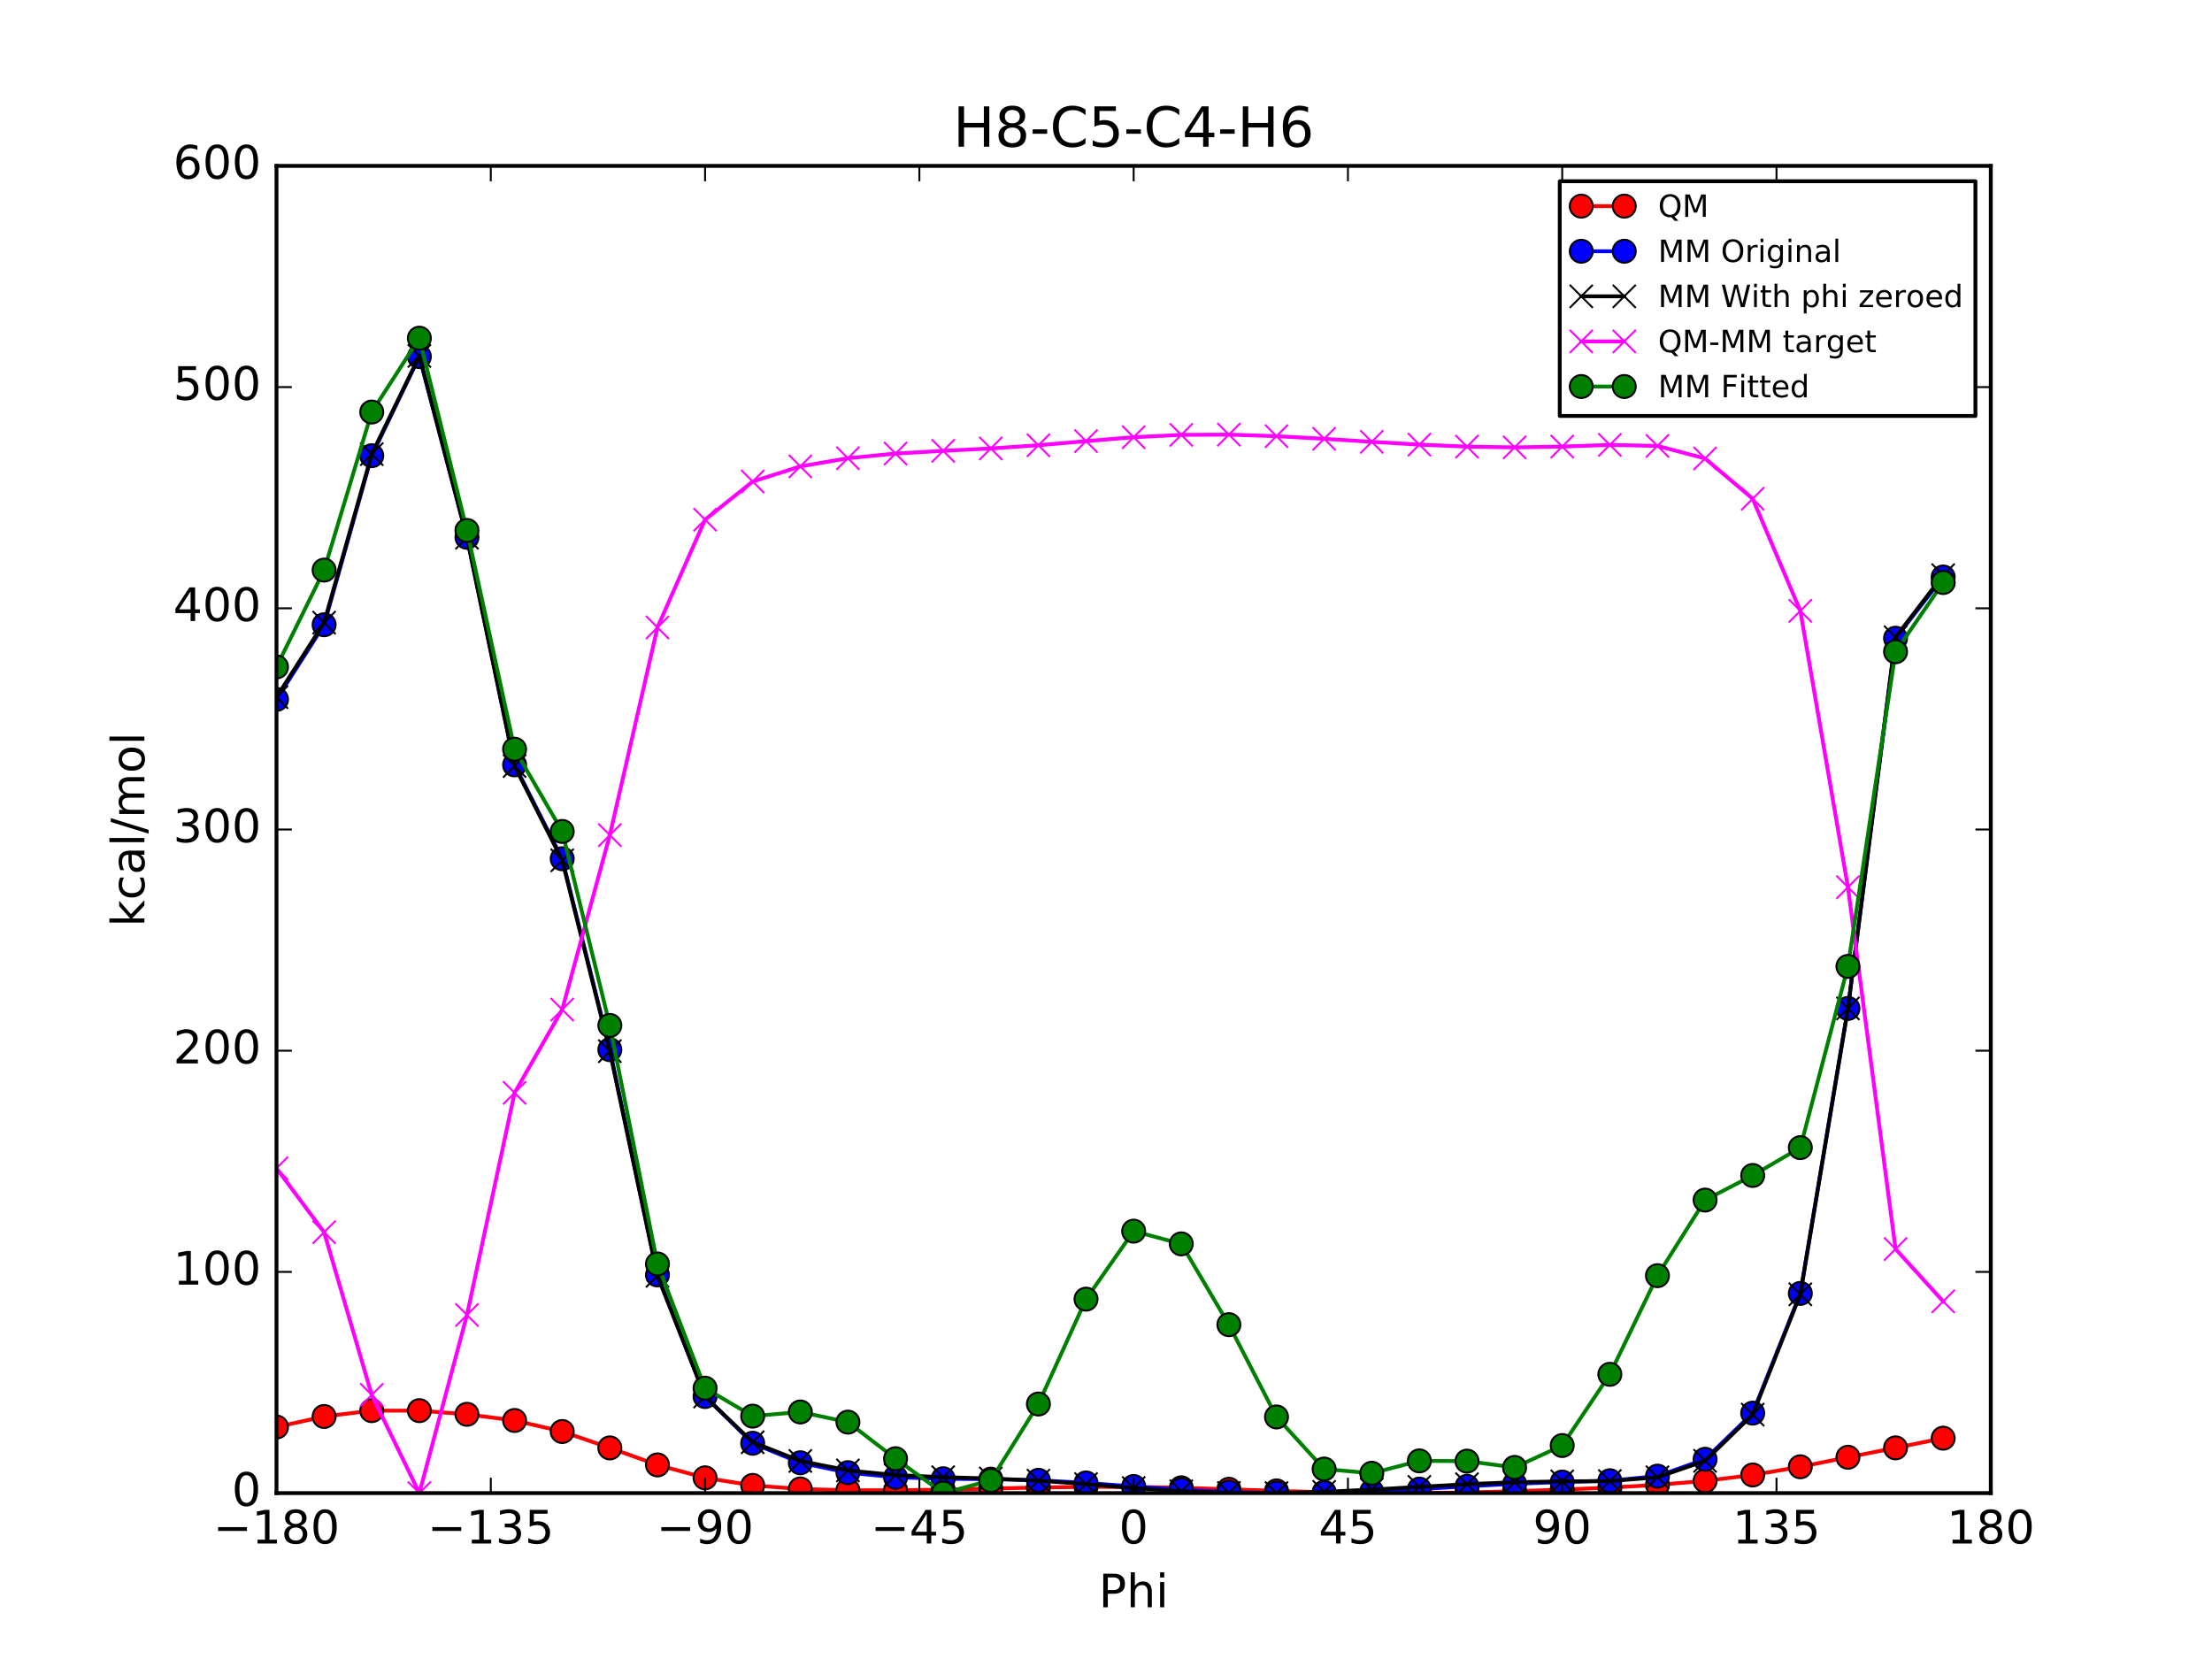 <?xml version="1.0" encoding="utf-8" standalone="no"?>
<!DOCTYPE svg PUBLIC "-//W3C//DTD SVG 1.1//EN"
  "http://www.w3.org/Graphics/SVG/1.1/DTD/svg11.dtd">
<!-- Created with matplotlib (http://matplotlib.org/) -->
<svg height="432pt" version="1.1" viewBox="0 0 576 432" width="576pt" xmlns="http://www.w3.org/2000/svg" xmlns:xlink="http://www.w3.org/1999/xlink">
 <defs>
  <style type="text/css">
*{stroke-linecap:butt;stroke-linejoin:round;stroke-miterlimit:100000;}
  </style>
 </defs>
 <g id="figure_1">
  <g id="patch_1">
   <path d="M 0 432 
L 576 432 
L 576 0 
L 0 0 
z
" style="fill:#ffffff;"/>
  </g>
  <g id="axes_1">
   <g id="patch_2">
    <path d="M 72 388.8 
L 518.4 388.8 
L 518.4 43.2 
L 72 43.2 
z
" style="fill:#ffffff;"/>
   </g>
   <g id="line2d_1">
    <path clip-path="url(#p18896a5330)" d="M 72 371.598 
L 84.4 368.847 
L 96.8 367.329 
L 109.2 367.33 
L 121.6 368.281 
L 134 369.888 
L 146.4 372.766 
L 158.8 377.03 
L 171.2 381.462 
L 183.6 384.822 
L 196 386.795 
L 208.4 387.724 
L 220.8 388.056 
L 233.2 388.072 
L 245.6 387.9 
L 258 387.622 
L 270.4 387.341 
L 282.8 387.17 
L 295.2 387.189 
L 307.6 387.417 
L 320 387.796 
L 332.4 388.224 
L 344.8 388.584 
L 357.2 388.789 
L 369.6 388.8 
L 382 388.629 
L 394.4 388.315 
L 406.8 387.891 
L 419.2 387.358 
L 431.6 386.651 
L 444 385.623 
L 456.4 384.081 
L 468.8 381.947 
L 481.2 379.468 
L 493.6 377.02 
L 506 374.498 
" style="fill:none;stroke:#ff0000;stroke-linecap:square;"/>
    <defs>
     <path d="M 0 3 
C 0.796 3 1.559 2.684 2.121 2.121 
C 2.684 1.559 3 0.796 3 0 
C 3 -0.796 2.684 -1.559 2.121 -2.121 
C 1.559 -2.684 0.796 -3 0 -3 
C -0.796 -3 -1.559 -2.684 -2.121 -2.121 
C -2.684 -1.559 -3 -0.796 -3 0 
C -3 0.796 -2.684 1.559 -2.121 2.121 
C -1.559 2.684 -0.796 3 0 3 
z
" id="m9e6e893a0c" style="stroke:#000000;stroke-width:0.5;"/>
    </defs>
    <g clip-path="url(#p18896a5330)">
     <use style="fill:#ff0000;stroke:#000000;stroke-width:0.5;" x="72" xlink:href="#m9e6e893a0c" y="371.598"/>
     <use style="fill:#ff0000;stroke:#000000;stroke-width:0.5;" x="84.4" xlink:href="#m9e6e893a0c" y="368.847"/>
     <use style="fill:#ff0000;stroke:#000000;stroke-width:0.5;" x="96.8" xlink:href="#m9e6e893a0c" y="367.329"/>
     <use style="fill:#ff0000;stroke:#000000;stroke-width:0.5;" x="109.2" xlink:href="#m9e6e893a0c" y="367.33"/>
     <use style="fill:#ff0000;stroke:#000000;stroke-width:0.5;" x="121.6" xlink:href="#m9e6e893a0c" y="368.281"/>
     <use style="fill:#ff0000;stroke:#000000;stroke-width:0.5;" x="134" xlink:href="#m9e6e893a0c" y="369.888"/>
     <use style="fill:#ff0000;stroke:#000000;stroke-width:0.5;" x="146.4" xlink:href="#m9e6e893a0c" y="372.766"/>
     <use style="fill:#ff0000;stroke:#000000;stroke-width:0.5;" x="158.8" xlink:href="#m9e6e893a0c" y="377.03"/>
     <use style="fill:#ff0000;stroke:#000000;stroke-width:0.5;" x="171.2" xlink:href="#m9e6e893a0c" y="381.462"/>
     <use style="fill:#ff0000;stroke:#000000;stroke-width:0.5;" x="183.6" xlink:href="#m9e6e893a0c" y="384.822"/>
     <use style="fill:#ff0000;stroke:#000000;stroke-width:0.5;" x="196" xlink:href="#m9e6e893a0c" y="386.795"/>
     <use style="fill:#ff0000;stroke:#000000;stroke-width:0.5;" x="208.4" xlink:href="#m9e6e893a0c" y="387.724"/>
     <use style="fill:#ff0000;stroke:#000000;stroke-width:0.5;" x="220.8" xlink:href="#m9e6e893a0c" y="388.056"/>
     <use style="fill:#ff0000;stroke:#000000;stroke-width:0.5;" x="233.2" xlink:href="#m9e6e893a0c" y="388.072"/>
     <use style="fill:#ff0000;stroke:#000000;stroke-width:0.5;" x="245.6" xlink:href="#m9e6e893a0c" y="387.9"/>
     <use style="fill:#ff0000;stroke:#000000;stroke-width:0.5;" x="258" xlink:href="#m9e6e893a0c" y="387.622"/>
     <use style="fill:#ff0000;stroke:#000000;stroke-width:0.5;" x="270.4" xlink:href="#m9e6e893a0c" y="387.341"/>
     <use style="fill:#ff0000;stroke:#000000;stroke-width:0.5;" x="282.8" xlink:href="#m9e6e893a0c" y="387.17"/>
     <use style="fill:#ff0000;stroke:#000000;stroke-width:0.5;" x="295.2" xlink:href="#m9e6e893a0c" y="387.189"/>
     <use style="fill:#ff0000;stroke:#000000;stroke-width:0.5;" x="307.6" xlink:href="#m9e6e893a0c" y="387.417"/>
     <use style="fill:#ff0000;stroke:#000000;stroke-width:0.5;" x="320" xlink:href="#m9e6e893a0c" y="387.796"/>
     <use style="fill:#ff0000;stroke:#000000;stroke-width:0.5;" x="332.4" xlink:href="#m9e6e893a0c" y="388.224"/>
     <use style="fill:#ff0000;stroke:#000000;stroke-width:0.5;" x="344.8" xlink:href="#m9e6e893a0c" y="388.584"/>
     <use style="fill:#ff0000;stroke:#000000;stroke-width:0.5;" x="357.2" xlink:href="#m9e6e893a0c" y="388.789"/>
     <use style="fill:#ff0000;stroke:#000000;stroke-width:0.5;" x="369.6" xlink:href="#m9e6e893a0c" y="388.8"/>
     <use style="fill:#ff0000;stroke:#000000;stroke-width:0.5;" x="382" xlink:href="#m9e6e893a0c" y="388.629"/>
     <use style="fill:#ff0000;stroke:#000000;stroke-width:0.5;" x="394.4" xlink:href="#m9e6e893a0c" y="388.315"/>
     <use style="fill:#ff0000;stroke:#000000;stroke-width:0.5;" x="406.8" xlink:href="#m9e6e893a0c" y="387.891"/>
     <use style="fill:#ff0000;stroke:#000000;stroke-width:0.5;" x="419.2" xlink:href="#m9e6e893a0c" y="387.358"/>
     <use style="fill:#ff0000;stroke:#000000;stroke-width:0.5;" x="431.6" xlink:href="#m9e6e893a0c" y="386.651"/>
     <use style="fill:#ff0000;stroke:#000000;stroke-width:0.5;" x="444" xlink:href="#m9e6e893a0c" y="385.623"/>
     <use style="fill:#ff0000;stroke:#000000;stroke-width:0.5;" x="456.4" xlink:href="#m9e6e893a0c" y="384.081"/>
     <use style="fill:#ff0000;stroke:#000000;stroke-width:0.5;" x="468.8" xlink:href="#m9e6e893a0c" y="381.947"/>
     <use style="fill:#ff0000;stroke:#000000;stroke-width:0.5;" x="481.2" xlink:href="#m9e6e893a0c" y="379.468"/>
     <use style="fill:#ff0000;stroke:#000000;stroke-width:0.5;" x="493.6" xlink:href="#m9e6e893a0c" y="377.02"/>
     <use style="fill:#ff0000;stroke:#000000;stroke-width:0.5;" x="506" xlink:href="#m9e6e893a0c" y="374.498"/>
    </g>
   </g>
   <g id="line2d_2">
    <path clip-path="url(#p18896a5330)" d="M 72 182.121 
L 84.4 162.685 
L 96.8 118.662 
L 109.2 92.851 
L 121.6 139.919 
L 134 199.175 
L 146.4 223.614 
L 158.8 273.334 
L 171.2 331.986 
L 183.6 363.652 
L 196 375.818 
L 208.4 380.902 
L 220.8 383.469 
L 233.2 384.676 
L 245.6 385.062 
L 258 385.164 
L 270.4 385.459 
L 282.8 386.149 
L 295.2 387.079 
L 307.6 387.943 
L 320 388.537 
L 332.4 388.8 
L 344.8 388.734 
L 357.2 388.364 
L 369.6 387.758 
L 382 387.039 
L 394.4 386.373 
L 406.8 385.92 
L 419.2 385.574 
L 431.6 384.381 
L 444 379.985 
L 456.4 367.976 
L 468.8 336.798 
L 481.2 262.596 
L 493.6 166.189 
L 506 150.245 
" style="fill:none;stroke:#0000ff;stroke-linecap:square;"/>
    <defs>
     <path d="M 0 3 
C 0.796 3 1.559 2.684 2.121 2.121 
C 2.684 1.559 3 0.796 3 0 
C 3 -0.796 2.684 -1.559 2.121 -2.121 
C 1.559 -2.684 0.796 -3 0 -3 
C -0.796 -3 -1.559 -2.684 -2.121 -2.121 
C -2.684 -1.559 -3 -0.796 -3 0 
C -3 0.796 -2.684 1.559 -2.121 2.121 
C -1.559 2.684 -0.796 3 0 3 
z
" id="m2386e99a2a" style="stroke:#000000;stroke-width:0.5;"/>
    </defs>
    <g clip-path="url(#p18896a5330)">
     <use style="fill:#0000ff;stroke:#000000;stroke-width:0.5;" x="72" xlink:href="#m2386e99a2a" y="182.121"/>
     <use style="fill:#0000ff;stroke:#000000;stroke-width:0.5;" x="84.4" xlink:href="#m2386e99a2a" y="162.685"/>
     <use style="fill:#0000ff;stroke:#000000;stroke-width:0.5;" x="96.8" xlink:href="#m2386e99a2a" y="118.662"/>
     <use style="fill:#0000ff;stroke:#000000;stroke-width:0.5;" x="109.2" xlink:href="#m2386e99a2a" y="92.851"/>
     <use style="fill:#0000ff;stroke:#000000;stroke-width:0.5;" x="121.6" xlink:href="#m2386e99a2a" y="139.919"/>
     <use style="fill:#0000ff;stroke:#000000;stroke-width:0.5;" x="134" xlink:href="#m2386e99a2a" y="199.175"/>
     <use style="fill:#0000ff;stroke:#000000;stroke-width:0.5;" x="146.4" xlink:href="#m2386e99a2a" y="223.614"/>
     <use style="fill:#0000ff;stroke:#000000;stroke-width:0.5;" x="158.8" xlink:href="#m2386e99a2a" y="273.334"/>
     <use style="fill:#0000ff;stroke:#000000;stroke-width:0.5;" x="171.2" xlink:href="#m2386e99a2a" y="331.986"/>
     <use style="fill:#0000ff;stroke:#000000;stroke-width:0.5;" x="183.6" xlink:href="#m2386e99a2a" y="363.652"/>
     <use style="fill:#0000ff;stroke:#000000;stroke-width:0.5;" x="196" xlink:href="#m2386e99a2a" y="375.818"/>
     <use style="fill:#0000ff;stroke:#000000;stroke-width:0.5;" x="208.4" xlink:href="#m2386e99a2a" y="380.902"/>
     <use style="fill:#0000ff;stroke:#000000;stroke-width:0.5;" x="220.8" xlink:href="#m2386e99a2a" y="383.469"/>
     <use style="fill:#0000ff;stroke:#000000;stroke-width:0.5;" x="233.2" xlink:href="#m2386e99a2a" y="384.676"/>
     <use style="fill:#0000ff;stroke:#000000;stroke-width:0.5;" x="245.6" xlink:href="#m2386e99a2a" y="385.062"/>
     <use style="fill:#0000ff;stroke:#000000;stroke-width:0.5;" x="258" xlink:href="#m2386e99a2a" y="385.164"/>
     <use style="fill:#0000ff;stroke:#000000;stroke-width:0.5;" x="270.4" xlink:href="#m2386e99a2a" y="385.459"/>
     <use style="fill:#0000ff;stroke:#000000;stroke-width:0.5;" x="282.8" xlink:href="#m2386e99a2a" y="386.149"/>
     <use style="fill:#0000ff;stroke:#000000;stroke-width:0.5;" x="295.2" xlink:href="#m2386e99a2a" y="387.079"/>
     <use style="fill:#0000ff;stroke:#000000;stroke-width:0.5;" x="307.6" xlink:href="#m2386e99a2a" y="387.943"/>
     <use style="fill:#0000ff;stroke:#000000;stroke-width:0.5;" x="320" xlink:href="#m2386e99a2a" y="388.537"/>
     <use style="fill:#0000ff;stroke:#000000;stroke-width:0.5;" x="332.4" xlink:href="#m2386e99a2a" y="388.8"/>
     <use style="fill:#0000ff;stroke:#000000;stroke-width:0.5;" x="344.8" xlink:href="#m2386e99a2a" y="388.734"/>
     <use style="fill:#0000ff;stroke:#000000;stroke-width:0.5;" x="357.2" xlink:href="#m2386e99a2a" y="388.364"/>
     <use style="fill:#0000ff;stroke:#000000;stroke-width:0.5;" x="369.6" xlink:href="#m2386e99a2a" y="387.758"/>
     <use style="fill:#0000ff;stroke:#000000;stroke-width:0.5;" x="382" xlink:href="#m2386e99a2a" y="387.039"/>
     <use style="fill:#0000ff;stroke:#000000;stroke-width:0.5;" x="394.4" xlink:href="#m2386e99a2a" y="386.373"/>
     <use style="fill:#0000ff;stroke:#000000;stroke-width:0.5;" x="406.8" xlink:href="#m2386e99a2a" y="385.92"/>
     <use style="fill:#0000ff;stroke:#000000;stroke-width:0.5;" x="419.2" xlink:href="#m2386e99a2a" y="385.574"/>
     <use style="fill:#0000ff;stroke:#000000;stroke-width:0.5;" x="431.6" xlink:href="#m2386e99a2a" y="384.381"/>
     <use style="fill:#0000ff;stroke:#000000;stroke-width:0.5;" x="444" xlink:href="#m2386e99a2a" y="379.985"/>
     <use style="fill:#0000ff;stroke:#000000;stroke-width:0.5;" x="456.4" xlink:href="#m2386e99a2a" y="367.976"/>
     <use style="fill:#0000ff;stroke:#000000;stroke-width:0.5;" x="468.8" xlink:href="#m2386e99a2a" y="336.798"/>
     <use style="fill:#0000ff;stroke:#000000;stroke-width:0.5;" x="481.2" xlink:href="#m2386e99a2a" y="262.596"/>
     <use style="fill:#0000ff;stroke:#000000;stroke-width:0.5;" x="493.6" xlink:href="#m2386e99a2a" y="166.189"/>
     <use style="fill:#0000ff;stroke:#000000;stroke-width:0.5;" x="506" xlink:href="#m2386e99a2a" y="150.245"/>
    </g>
   </g>
   <g id="line2d_3">
    <path clip-path="url(#p18896a5330)" d="M 72 181.54 
L 84.4 162.13 
L 96.8 118.257 
L 109.2 92.683 
L 121.6 140.01 
L 134 199.478 
L 146.4 224.026 
L 158.8 273.721 
L 171.2 332.223 
L 183.6 363.652 
L 196 375.559 
L 208.4 380.431 
L 220.8 382.889 
L 233.2 384.121 
L 245.6 384.657 
L 258 384.996 
L 270.4 385.55 
L 282.8 386.452 
L 295.2 387.491 
L 307.6 388.331 
L 320 388.774 
L 332.4 388.8 
L 344.8 388.475 
L 357.2 387.892 
L 369.6 387.177 
L 382 386.483 
L 394.4 385.968 
L 406.8 385.752 
L 419.2 385.665 
L 431.6 384.685 
L 444 380.397 
L 456.4 368.364 
L 468.8 337.035 
L 481.2 262.596 
L 493.6 165.93 
L 506 149.773 
" style="fill:none;stroke:#000000;stroke-linecap:square;"/>
    <defs>
     <path d="M -3 3 
L 3 -3 
M -3 -3 
L 3 3 
" id="m4e81e855c6" style="stroke:#000000;stroke-width:0.5;"/>
    </defs>
    <g clip-path="url(#p18896a5330)">
     <use style="stroke:#000000;stroke-width:0.5;" x="72" xlink:href="#m4e81e855c6" y="181.54"/>
     <use style="stroke:#000000;stroke-width:0.5;" x="84.4" xlink:href="#m4e81e855c6" y="162.13"/>
     <use style="stroke:#000000;stroke-width:0.5;" x="96.8" xlink:href="#m4e81e855c6" y="118.257"/>
     <use style="stroke:#000000;stroke-width:0.5;" x="109.2" xlink:href="#m4e81e855c6" y="92.683"/>
     <use style="stroke:#000000;stroke-width:0.5;" x="121.6" xlink:href="#m4e81e855c6" y="140.01"/>
     <use style="stroke:#000000;stroke-width:0.5;" x="134" xlink:href="#m4e81e855c6" y="199.478"/>
     <use style="stroke:#000000;stroke-width:0.5;" x="146.4" xlink:href="#m4e81e855c6" y="224.026"/>
     <use style="stroke:#000000;stroke-width:0.5;" x="158.8" xlink:href="#m4e81e855c6" y="273.721"/>
     <use style="stroke:#000000;stroke-width:0.5;" x="171.2" xlink:href="#m4e81e855c6" y="332.223"/>
     <use style="stroke:#000000;stroke-width:0.5;" x="183.6" xlink:href="#m4e81e855c6" y="363.652"/>
     <use style="stroke:#000000;stroke-width:0.5;" x="196" xlink:href="#m4e81e855c6" y="375.559"/>
     <use style="stroke:#000000;stroke-width:0.5;" x="208.4" xlink:href="#m4e81e855c6" y="380.431"/>
     <use style="stroke:#000000;stroke-width:0.5;" x="220.8" xlink:href="#m4e81e855c6" y="382.889"/>
     <use style="stroke:#000000;stroke-width:0.5;" x="233.2" xlink:href="#m4e81e855c6" y="384.121"/>
     <use style="stroke:#000000;stroke-width:0.5;" x="245.6" xlink:href="#m4e81e855c6" y="384.657"/>
     <use style="stroke:#000000;stroke-width:0.5;" x="258" xlink:href="#m4e81e855c6" y="384.996"/>
     <use style="stroke:#000000;stroke-width:0.5;" x="270.4" xlink:href="#m4e81e855c6" y="385.55"/>
     <use style="stroke:#000000;stroke-width:0.5;" x="282.8" xlink:href="#m4e81e855c6" y="386.452"/>
     <use style="stroke:#000000;stroke-width:0.5;" x="295.2" xlink:href="#m4e81e855c6" y="387.491"/>
     <use style="stroke:#000000;stroke-width:0.5;" x="307.6" xlink:href="#m4e81e855c6" y="388.331"/>
     <use style="stroke:#000000;stroke-width:0.5;" x="320" xlink:href="#m4e81e855c6" y="388.774"/>
     <use style="stroke:#000000;stroke-width:0.5;" x="332.4" xlink:href="#m4e81e855c6" y="388.8"/>
     <use style="stroke:#000000;stroke-width:0.5;" x="344.8" xlink:href="#m4e81e855c6" y="388.475"/>
     <use style="stroke:#000000;stroke-width:0.5;" x="357.2" xlink:href="#m4e81e855c6" y="387.892"/>
     <use style="stroke:#000000;stroke-width:0.5;" x="369.6" xlink:href="#m4e81e855c6" y="387.177"/>
     <use style="stroke:#000000;stroke-width:0.5;" x="382" xlink:href="#m4e81e855c6" y="386.483"/>
     <use style="stroke:#000000;stroke-width:0.5;" x="394.4" xlink:href="#m4e81e855c6" y="385.968"/>
     <use style="stroke:#000000;stroke-width:0.5;" x="406.8" xlink:href="#m4e81e855c6" y="385.752"/>
     <use style="stroke:#000000;stroke-width:0.5;" x="419.2" xlink:href="#m4e81e855c6" y="385.665"/>
     <use style="stroke:#000000;stroke-width:0.5;" x="431.6" xlink:href="#m4e81e855c6" y="384.685"/>
     <use style="stroke:#000000;stroke-width:0.5;" x="444" xlink:href="#m4e81e855c6" y="380.397"/>
     <use style="stroke:#000000;stroke-width:0.5;" x="456.4" xlink:href="#m4e81e855c6" y="368.364"/>
     <use style="stroke:#000000;stroke-width:0.5;" x="468.8" xlink:href="#m4e81e855c6" y="337.035"/>
     <use style="stroke:#000000;stroke-width:0.5;" x="481.2" xlink:href="#m4e81e855c6" y="262.596"/>
     <use style="stroke:#000000;stroke-width:0.5;" x="493.6" xlink:href="#m4e81e855c6" y="165.93"/>
     <use style="stroke:#000000;stroke-width:0.5;" x="506" xlink:href="#m4e81e855c6" y="149.773"/>
    </g>
   </g>
   <g id="line2d_4">
    <path clip-path="url(#p18896a5330)" d="M 72 304.211 
L 84.4 320.87 
L 96.8 363.225 
L 109.2 388.8 
L 121.6 342.423 
L 134 284.563 
L 146.4 262.893 
L 158.8 217.462 
L 171.2 163.392 
L 183.6 135.323 
L 196 125.388 
L 208.4 121.446 
L 220.8 119.32 
L 233.2 118.104 
L 245.6 117.396 
L 258 116.779 
L 270.4 115.944 
L 282.8 114.87 
L 295.2 113.852 
L 307.6 113.239 
L 320 113.176 
L 332.4 113.577 
L 344.8 114.262 
L 357.2 115.049 
L 369.6 115.776 
L 382 116.299 
L 394.4 116.5 
L 406.8 116.292 
L 419.2 115.845 
L 431.6 116.119 
L 444 119.379 
L 456.4 129.87 
L 468.8 159.065 
L 481.2 231.025 
L 493.6 325.244 
L 506 338.878 
" style="fill:none;stroke:#ff00ff;stroke-linecap:square;"/>
    <defs>
     <path d="M -3 3 
L 3 -3 
M -3 -3 
L 3 3 
" id="m5d5cad7a07" style="stroke:#ff00ff;stroke-width:0.5;"/>
    </defs>
    <g clip-path="url(#p18896a5330)">
     <use style="fill:#ff00ff;stroke:#ff00ff;stroke-width:0.5;" x="72" xlink:href="#m5d5cad7a07" y="304.211"/>
     <use style="fill:#ff00ff;stroke:#ff00ff;stroke-width:0.5;" x="84.4" xlink:href="#m5d5cad7a07" y="320.87"/>
     <use style="fill:#ff00ff;stroke:#ff00ff;stroke-width:0.5;" x="96.8" xlink:href="#m5d5cad7a07" y="363.225"/>
     <use style="fill:#ff00ff;stroke:#ff00ff;stroke-width:0.5;" x="109.2" xlink:href="#m5d5cad7a07" y="388.8"/>
     <use style="fill:#ff00ff;stroke:#ff00ff;stroke-width:0.5;" x="121.6" xlink:href="#m5d5cad7a07" y="342.423"/>
     <use style="fill:#ff00ff;stroke:#ff00ff;stroke-width:0.5;" x="134" xlink:href="#m5d5cad7a07" y="284.563"/>
     <use style="fill:#ff00ff;stroke:#ff00ff;stroke-width:0.5;" x="146.4" xlink:href="#m5d5cad7a07" y="262.893"/>
     <use style="fill:#ff00ff;stroke:#ff00ff;stroke-width:0.5;" x="158.8" xlink:href="#m5d5cad7a07" y="217.462"/>
     <use style="fill:#ff00ff;stroke:#ff00ff;stroke-width:0.5;" x="171.2" xlink:href="#m5d5cad7a07" y="163.392"/>
     <use style="fill:#ff00ff;stroke:#ff00ff;stroke-width:0.5;" x="183.6" xlink:href="#m5d5cad7a07" y="135.323"/>
     <use style="fill:#ff00ff;stroke:#ff00ff;stroke-width:0.5;" x="196" xlink:href="#m5d5cad7a07" y="125.388"/>
     <use style="fill:#ff00ff;stroke:#ff00ff;stroke-width:0.5;" x="208.4" xlink:href="#m5d5cad7a07" y="121.446"/>
     <use style="fill:#ff00ff;stroke:#ff00ff;stroke-width:0.5;" x="220.8" xlink:href="#m5d5cad7a07" y="119.32"/>
     <use style="fill:#ff00ff;stroke:#ff00ff;stroke-width:0.5;" x="233.2" xlink:href="#m5d5cad7a07" y="118.104"/>
     <use style="fill:#ff00ff;stroke:#ff00ff;stroke-width:0.5;" x="245.6" xlink:href="#m5d5cad7a07" y="117.396"/>
     <use style="fill:#ff00ff;stroke:#ff00ff;stroke-width:0.5;" x="258" xlink:href="#m5d5cad7a07" y="116.779"/>
     <use style="fill:#ff00ff;stroke:#ff00ff;stroke-width:0.5;" x="270.4" xlink:href="#m5d5cad7a07" y="115.944"/>
     <use style="fill:#ff00ff;stroke:#ff00ff;stroke-width:0.5;" x="282.8" xlink:href="#m5d5cad7a07" y="114.87"/>
     <use style="fill:#ff00ff;stroke:#ff00ff;stroke-width:0.5;" x="295.2" xlink:href="#m5d5cad7a07" y="113.852"/>
     <use style="fill:#ff00ff;stroke:#ff00ff;stroke-width:0.5;" x="307.6" xlink:href="#m5d5cad7a07" y="113.239"/>
     <use style="fill:#ff00ff;stroke:#ff00ff;stroke-width:0.5;" x="320" xlink:href="#m5d5cad7a07" y="113.176"/>
     <use style="fill:#ff00ff;stroke:#ff00ff;stroke-width:0.5;" x="332.4" xlink:href="#m5d5cad7a07" y="113.577"/>
     <use style="fill:#ff00ff;stroke:#ff00ff;stroke-width:0.5;" x="344.8" xlink:href="#m5d5cad7a07" y="114.262"/>
     <use style="fill:#ff00ff;stroke:#ff00ff;stroke-width:0.5;" x="357.2" xlink:href="#m5d5cad7a07" y="115.049"/>
     <use style="fill:#ff00ff;stroke:#ff00ff;stroke-width:0.5;" x="369.6" xlink:href="#m5d5cad7a07" y="115.776"/>
     <use style="fill:#ff00ff;stroke:#ff00ff;stroke-width:0.5;" x="382" xlink:href="#m5d5cad7a07" y="116.299"/>
     <use style="fill:#ff00ff;stroke:#ff00ff;stroke-width:0.5;" x="394.4" xlink:href="#m5d5cad7a07" y="116.5"/>
     <use style="fill:#ff00ff;stroke:#ff00ff;stroke-width:0.5;" x="406.8" xlink:href="#m5d5cad7a07" y="116.292"/>
     <use style="fill:#ff00ff;stroke:#ff00ff;stroke-width:0.5;" x="419.2" xlink:href="#m5d5cad7a07" y="115.845"/>
     <use style="fill:#ff00ff;stroke:#ff00ff;stroke-width:0.5;" x="431.6" xlink:href="#m5d5cad7a07" y="116.119"/>
     <use style="fill:#ff00ff;stroke:#ff00ff;stroke-width:0.5;" x="444" xlink:href="#m5d5cad7a07" y="119.379"/>
     <use style="fill:#ff00ff;stroke:#ff00ff;stroke-width:0.5;" x="456.4" xlink:href="#m5d5cad7a07" y="129.87"/>
     <use style="fill:#ff00ff;stroke:#ff00ff;stroke-width:0.5;" x="468.8" xlink:href="#m5d5cad7a07" y="159.065"/>
     <use style="fill:#ff00ff;stroke:#ff00ff;stroke-width:0.5;" x="481.2" xlink:href="#m5d5cad7a07" y="231.025"/>
     <use style="fill:#ff00ff;stroke:#ff00ff;stroke-width:0.5;" x="493.6" xlink:href="#m5d5cad7a07" y="325.244"/>
     <use style="fill:#ff00ff;stroke:#ff00ff;stroke-width:0.5;" x="506" xlink:href="#m5d5cad7a07" y="338.878"/>
    </g>
   </g>
   <g id="line2d_5">
    <path clip-path="url(#p18896a5330)" d="M 72 173.664 
L 84.4 148.452 
L 96.8 107.292 
L 109.2 88.063 
L 121.6 138.135 
L 134 195.093 
L 146.4 216.503 
L 158.8 267.018 
L 171.2 329.132 
L 183.6 361.478 
L 196 368.76 
L 208.4 367.673 
L 220.8 370.317 
L 233.2 379.843 
L 245.6 388.8 
L 258 385.508 
L 270.4 365.604 
L 282.8 338.296 
L 295.2 320.587 
L 307.6 323.904 
L 320 344.939 
L 332.4 368.973 
L 344.8 382.534 
L 357.2 383.63 
L 369.6 380.409 
L 382 380.477 
L 394.4 382.118 
L 406.8 376.414 
L 419.2 357.867 
L 431.6 332.182 
L 444 312.494 
L 456.4 306.086 
L 468.8 298.837 
L 481.2 251.642 
L 493.6 169.711 
L 506 151.686 
" style="fill:none;stroke:#008000;stroke-linecap:square;"/>
    <defs>
     <path d="M 0 3 
C 0.796 3 1.559 2.684 2.121 2.121 
C 2.684 1.559 3 0.796 3 0 
C 3 -0.796 2.684 -1.559 2.121 -2.121 
C 1.559 -2.684 0.796 -3 0 -3 
C -0.796 -3 -1.559 -2.684 -2.121 -2.121 
C -2.684 -1.559 -3 -0.796 -3 0 
C -3 0.796 -2.684 1.559 -2.121 2.121 
C -1.559 2.684 -0.796 3 0 3 
z
" id="ma20763a30c" style="stroke:#000000;stroke-width:0.5;"/>
    </defs>
    <g clip-path="url(#p18896a5330)">
     <use style="fill:#008000;stroke:#000000;stroke-width:0.5;" x="72" xlink:href="#ma20763a30c" y="173.664"/>
     <use style="fill:#008000;stroke:#000000;stroke-width:0.5;" x="84.4" xlink:href="#ma20763a30c" y="148.452"/>
     <use style="fill:#008000;stroke:#000000;stroke-width:0.5;" x="96.8" xlink:href="#ma20763a30c" y="107.292"/>
     <use style="fill:#008000;stroke:#000000;stroke-width:0.5;" x="109.2" xlink:href="#ma20763a30c" y="88.063"/>
     <use style="fill:#008000;stroke:#000000;stroke-width:0.5;" x="121.6" xlink:href="#ma20763a30c" y="138.135"/>
     <use style="fill:#008000;stroke:#000000;stroke-width:0.5;" x="134" xlink:href="#ma20763a30c" y="195.093"/>
     <use style="fill:#008000;stroke:#000000;stroke-width:0.5;" x="146.4" xlink:href="#ma20763a30c" y="216.503"/>
     <use style="fill:#008000;stroke:#000000;stroke-width:0.5;" x="158.8" xlink:href="#ma20763a30c" y="267.018"/>
     <use style="fill:#008000;stroke:#000000;stroke-width:0.5;" x="171.2" xlink:href="#ma20763a30c" y="329.132"/>
     <use style="fill:#008000;stroke:#000000;stroke-width:0.5;" x="183.6" xlink:href="#ma20763a30c" y="361.478"/>
     <use style="fill:#008000;stroke:#000000;stroke-width:0.5;" x="196" xlink:href="#ma20763a30c" y="368.76"/>
     <use style="fill:#008000;stroke:#000000;stroke-width:0.5;" x="208.4" xlink:href="#ma20763a30c" y="367.673"/>
     <use style="fill:#008000;stroke:#000000;stroke-width:0.5;" x="220.8" xlink:href="#ma20763a30c" y="370.317"/>
     <use style="fill:#008000;stroke:#000000;stroke-width:0.5;" x="233.2" xlink:href="#ma20763a30c" y="379.843"/>
     <use style="fill:#008000;stroke:#000000;stroke-width:0.5;" x="245.6" xlink:href="#ma20763a30c" y="388.8"/>
     <use style="fill:#008000;stroke:#000000;stroke-width:0.5;" x="258" xlink:href="#ma20763a30c" y="385.508"/>
     <use style="fill:#008000;stroke:#000000;stroke-width:0.5;" x="270.4" xlink:href="#ma20763a30c" y="365.604"/>
     <use style="fill:#008000;stroke:#000000;stroke-width:0.5;" x="282.8" xlink:href="#ma20763a30c" y="338.296"/>
     <use style="fill:#008000;stroke:#000000;stroke-width:0.5;" x="295.2" xlink:href="#ma20763a30c" y="320.587"/>
     <use style="fill:#008000;stroke:#000000;stroke-width:0.5;" x="307.6" xlink:href="#ma20763a30c" y="323.904"/>
     <use style="fill:#008000;stroke:#000000;stroke-width:0.5;" x="320" xlink:href="#ma20763a30c" y="344.939"/>
     <use style="fill:#008000;stroke:#000000;stroke-width:0.5;" x="332.4" xlink:href="#ma20763a30c" y="368.973"/>
     <use style="fill:#008000;stroke:#000000;stroke-width:0.5;" x="344.8" xlink:href="#ma20763a30c" y="382.534"/>
     <use style="fill:#008000;stroke:#000000;stroke-width:0.5;" x="357.2" xlink:href="#ma20763a30c" y="383.63"/>
     <use style="fill:#008000;stroke:#000000;stroke-width:0.5;" x="369.6" xlink:href="#ma20763a30c" y="380.409"/>
     <use style="fill:#008000;stroke:#000000;stroke-width:0.5;" x="382" xlink:href="#ma20763a30c" y="380.477"/>
     <use style="fill:#008000;stroke:#000000;stroke-width:0.5;" x="394.4" xlink:href="#ma20763a30c" y="382.118"/>
     <use style="fill:#008000;stroke:#000000;stroke-width:0.5;" x="406.8" xlink:href="#ma20763a30c" y="376.414"/>
     <use style="fill:#008000;stroke:#000000;stroke-width:0.5;" x="419.2" xlink:href="#ma20763a30c" y="357.867"/>
     <use style="fill:#008000;stroke:#000000;stroke-width:0.5;" x="431.6" xlink:href="#ma20763a30c" y="332.182"/>
     <use style="fill:#008000;stroke:#000000;stroke-width:0.5;" x="444" xlink:href="#ma20763a30c" y="312.494"/>
     <use style="fill:#008000;stroke:#000000;stroke-width:0.5;" x="456.4" xlink:href="#ma20763a30c" y="306.086"/>
     <use style="fill:#008000;stroke:#000000;stroke-width:0.5;" x="468.8" xlink:href="#ma20763a30c" y="298.837"/>
     <use style="fill:#008000;stroke:#000000;stroke-width:0.5;" x="481.2" xlink:href="#ma20763a30c" y="251.642"/>
     <use style="fill:#008000;stroke:#000000;stroke-width:0.5;" x="493.6" xlink:href="#ma20763a30c" y="169.711"/>
     <use style="fill:#008000;stroke:#000000;stroke-width:0.5;" x="506" xlink:href="#ma20763a30c" y="151.686"/>
    </g>
   </g>
   <g id="patch_3">
    <path d="M 72 43.2 
L 518.4 43.2 
" style="fill:none;stroke:#000000;stroke-linecap:square;stroke-linejoin:miter;"/>
   </g>
   <g id="patch_4">
    <path d="M 518.4 388.8 
L 518.4 43.2 
" style="fill:none;stroke:#000000;stroke-linecap:square;stroke-linejoin:miter;"/>
   </g>
   <g id="patch_5">
    <path d="M 72 388.8 
L 72 43.2 
" style="fill:none;stroke:#000000;stroke-linecap:square;stroke-linejoin:miter;"/>
   </g>
   <g id="patch_6">
    <path d="M 72 388.8 
L 518.4 388.8 
" style="fill:none;stroke:#000000;stroke-linecap:square;stroke-linejoin:miter;"/>
   </g>
   <g id="matplotlib.axis_1">
    <g id="xtick_1">
     <g id="line2d_6">
      <defs>
       <path d="M 0 0 
L 0 -4 
" id="m88c835a43d" style="stroke:#000000;stroke-width:0.5;"/>
      </defs>
      <g>
       <use style="stroke:#000000;stroke-width:0.5;" x="72.0" xlink:href="#m88c835a43d" y="388.8"/>
      </g>
     </g>
     <g id="line2d_7">
      <defs>
       <path d="M 0 0 
L 0 4 
" id="mb8df89b080" style="stroke:#000000;stroke-width:0.5;"/>
      </defs>
      <g>
       <use style="stroke:#000000;stroke-width:0.5;" x="72.0" xlink:href="#mb8df89b080" y="43.2"/>
      </g>
     </g>
     <g id="text_1">
      <!-- −180 -->
      <defs>
       <path d="M 12.406 8.297 
L 28.516 8.297 
L 28.516 63.922 
L 10.984 60.406 
L 10.984 69.391 
L 28.422 72.906 
L 38.281 72.906 
L 38.281 8.297 
L 54.391 8.297 
L 54.391 0 
L 12.406 0 
z
" id="BitstreamVeraSans-Roman-31"/>
       <path d="M 31.781 66.406 
Q 24.172 66.406 20.328 58.906 
Q 16.5 51.422 16.5 36.375 
Q 16.5 21.391 20.328 13.891 
Q 24.172 6.391 31.781 6.391 
Q 39.453 6.391 43.281 13.891 
Q 47.125 21.391 47.125 36.375 
Q 47.125 51.422 43.281 58.906 
Q 39.453 66.406 31.781 66.406 
M 31.781 74.219 
Q 44.047 74.219 50.516 64.516 
Q 56.984 54.828 56.984 36.375 
Q 56.984 17.969 50.516 8.266 
Q 44.047 -1.422 31.781 -1.422 
Q 19.531 -1.422 13.062 8.266 
Q 6.594 17.969 6.594 36.375 
Q 6.594 54.828 13.062 64.516 
Q 19.531 74.219 31.781 74.219 
" id="BitstreamVeraSans-Roman-30"/>
       <path d="M 31.781 34.625 
Q 24.75 34.625 20.719 30.859 
Q 16.703 27.094 16.703 20.516 
Q 16.703 13.922 20.719 10.156 
Q 24.75 6.391 31.781 6.391 
Q 38.812 6.391 42.859 10.172 
Q 46.922 13.969 46.922 20.516 
Q 46.922 27.094 42.891 30.859 
Q 38.875 34.625 31.781 34.625 
M 21.922 38.812 
Q 15.578 40.375 12.031 44.719 
Q 8.5 49.078 8.5 55.328 
Q 8.5 64.062 14.719 69.141 
Q 20.953 74.219 31.781 74.219 
Q 42.672 74.219 48.875 69.141 
Q 55.078 64.062 55.078 55.328 
Q 55.078 49.078 51.531 44.719 
Q 48 40.375 41.703 38.812 
Q 48.828 37.156 52.797 32.312 
Q 56.781 27.484 56.781 20.516 
Q 56.781 9.906 50.312 4.234 
Q 43.844 -1.422 31.781 -1.422 
Q 19.734 -1.422 13.25 4.234 
Q 6.781 9.906 6.781 20.516 
Q 6.781 27.484 10.781 32.312 
Q 14.797 37.156 21.922 38.812 
M 18.312 54.391 
Q 18.312 48.734 21.844 45.562 
Q 25.391 42.391 31.781 42.391 
Q 38.141 42.391 41.719 45.562 
Q 45.312 48.734 45.312 54.391 
Q 45.312 60.062 41.719 63.234 
Q 38.141 66.406 31.781 66.406 
Q 25.391 66.406 21.844 63.234 
Q 18.312 60.062 18.312 54.391 
" id="BitstreamVeraSans-Roman-38"/>
       <path d="M 10.594 35.5 
L 73.188 35.5 
L 73.188 27.203 
L 10.594 27.203 
z
" id="BitstreamVeraSans-Roman-2212"/>
      </defs>
      <g transform="translate(55.52 401.918)scale(0.12 -0.12)">
       <use xlink:href="#BitstreamVeraSans-Roman-2212"/>
       <use x="83.789" xlink:href="#BitstreamVeraSans-Roman-31"/>
       <use x="147.412" xlink:href="#BitstreamVeraSans-Roman-38"/>
       <use x="211.035" xlink:href="#BitstreamVeraSans-Roman-30"/>
      </g>
     </g>
    </g>
    <g id="xtick_2">
     <g id="line2d_8">
      <g>
       <use style="stroke:#000000;stroke-width:0.5;" x="127.8" xlink:href="#m88c835a43d" y="388.8"/>
      </g>
     </g>
     <g id="line2d_9">
      <g>
       <use style="stroke:#000000;stroke-width:0.5;" x="127.8" xlink:href="#mb8df89b080" y="43.2"/>
      </g>
     </g>
     <g id="text_2">
      <!-- −135 -->
      <defs>
       <path d="M 10.797 72.906 
L 49.516 72.906 
L 49.516 64.594 
L 19.828 64.594 
L 19.828 46.734 
Q 21.969 47.469 24.109 47.828 
Q 26.266 48.188 28.422 48.188 
Q 40.625 48.188 47.75 41.5 
Q 54.891 34.812 54.891 23.391 
Q 54.891 11.625 47.562 5.094 
Q 40.234 -1.422 26.906 -1.422 
Q 22.312 -1.422 17.547 -0.641 
Q 12.797 0.141 7.719 1.703 
L 7.719 11.625 
Q 12.109 9.234 16.797 8.062 
Q 21.484 6.891 26.703 6.891 
Q 35.156 6.891 40.078 11.328 
Q 45.016 15.766 45.016 23.391 
Q 45.016 31 40.078 35.438 
Q 35.156 39.891 26.703 39.891 
Q 22.75 39.891 18.812 39.016 
Q 14.891 38.141 10.797 36.281 
z
" id="BitstreamVeraSans-Roman-35"/>
       <path d="M 40.578 39.312 
Q 47.656 37.797 51.625 33 
Q 55.609 28.219 55.609 21.188 
Q 55.609 10.406 48.188 4.484 
Q 40.766 -1.422 27.094 -1.422 
Q 22.516 -1.422 17.656 -0.516 
Q 12.797 0.391 7.625 2.203 
L 7.625 11.719 
Q 11.719 9.328 16.594 8.109 
Q 21.484 6.891 26.812 6.891 
Q 36.078 6.891 40.938 10.547 
Q 45.797 14.203 45.797 21.188 
Q 45.797 27.641 41.281 31.266 
Q 36.766 34.906 28.719 34.906 
L 20.219 34.906 
L 20.219 43.016 
L 29.109 43.016 
Q 36.375 43.016 40.234 45.922 
Q 44.094 48.828 44.094 54.297 
Q 44.094 59.906 40.109 62.906 
Q 36.141 65.922 28.719 65.922 
Q 24.656 65.922 20.016 65.031 
Q 15.375 64.156 9.812 62.312 
L 9.812 71.094 
Q 15.438 72.656 20.344 73.438 
Q 25.25 74.219 29.594 74.219 
Q 40.828 74.219 47.359 69.109 
Q 53.906 64.016 53.906 55.328 
Q 53.906 49.266 50.438 45.094 
Q 46.969 40.922 40.578 39.312 
" id="BitstreamVeraSans-Roman-33"/>
      </defs>
      <g transform="translate(111.32 401.918)scale(0.12 -0.12)">
       <use xlink:href="#BitstreamVeraSans-Roman-2212"/>
       <use x="83.789" xlink:href="#BitstreamVeraSans-Roman-31"/>
       <use x="147.412" xlink:href="#BitstreamVeraSans-Roman-33"/>
       <use x="211.035" xlink:href="#BitstreamVeraSans-Roman-35"/>
      </g>
     </g>
    </g>
    <g id="xtick_3">
     <g id="line2d_10">
      <g>
       <use style="stroke:#000000;stroke-width:0.5;" x="183.6" xlink:href="#m88c835a43d" y="388.8"/>
      </g>
     </g>
     <g id="line2d_11">
      <g>
       <use style="stroke:#000000;stroke-width:0.5;" x="183.6" xlink:href="#mb8df89b080" y="43.2"/>
      </g>
     </g>
     <g id="text_3">
      <!-- −90 -->
      <defs>
       <path d="M 10.984 1.516 
L 10.984 10.5 
Q 14.703 8.734 18.5 7.812 
Q 22.312 6.891 25.984 6.891 
Q 35.75 6.891 40.891 13.453 
Q 46.047 20.016 46.781 33.406 
Q 43.953 29.203 39.594 26.953 
Q 35.25 24.703 29.984 24.703 
Q 19.047 24.703 12.672 31.312 
Q 6.297 37.938 6.297 49.422 
Q 6.297 60.641 12.938 67.422 
Q 19.578 74.219 30.609 74.219 
Q 43.266 74.219 49.922 64.516 
Q 56.594 54.828 56.594 36.375 
Q 56.594 19.141 48.406 8.859 
Q 40.234 -1.422 26.422 -1.422 
Q 22.703 -1.422 18.891 -0.688 
Q 15.094 0.047 10.984 1.516 
M 30.609 32.422 
Q 37.25 32.422 41.125 36.953 
Q 45.016 41.5 45.016 49.422 
Q 45.016 57.281 41.125 61.844 
Q 37.25 66.406 30.609 66.406 
Q 23.969 66.406 20.094 61.844 
Q 16.219 57.281 16.219 49.422 
Q 16.219 41.5 20.094 36.953 
Q 23.969 32.422 30.609 32.422 
" id="BitstreamVeraSans-Roman-39"/>
      </defs>
      <g transform="translate(170.937 401.918)scale(0.12 -0.12)">
       <use xlink:href="#BitstreamVeraSans-Roman-2212"/>
       <use x="83.789" xlink:href="#BitstreamVeraSans-Roman-39"/>
       <use x="147.412" xlink:href="#BitstreamVeraSans-Roman-30"/>
      </g>
     </g>
    </g>
    <g id="xtick_4">
     <g id="line2d_12">
      <g>
       <use style="stroke:#000000;stroke-width:0.5;" x="239.4" xlink:href="#m88c835a43d" y="388.8"/>
      </g>
     </g>
     <g id="line2d_13">
      <g>
       <use style="stroke:#000000;stroke-width:0.5;" x="239.4" xlink:href="#mb8df89b080" y="43.2"/>
      </g>
     </g>
     <g id="text_4">
      <!-- −45 -->
      <defs>
       <path d="M 37.797 64.312 
L 12.891 25.391 
L 37.797 25.391 
z
M 35.203 72.906 
L 47.609 72.906 
L 47.609 25.391 
L 58.016 25.391 
L 58.016 17.188 
L 47.609 17.188 
L 47.609 0 
L 37.797 0 
L 37.797 17.188 
L 4.891 17.188 
L 4.891 26.703 
z
" id="BitstreamVeraSans-Roman-34"/>
      </defs>
      <g transform="translate(226.737 401.918)scale(0.12 -0.12)">
       <use xlink:href="#BitstreamVeraSans-Roman-2212"/>
       <use x="83.789" xlink:href="#BitstreamVeraSans-Roman-34"/>
       <use x="147.412" xlink:href="#BitstreamVeraSans-Roman-35"/>
      </g>
     </g>
    </g>
    <g id="xtick_5">
     <g id="line2d_14">
      <g>
       <use style="stroke:#000000;stroke-width:0.5;" x="295.2" xlink:href="#m88c835a43d" y="388.8"/>
      </g>
     </g>
     <g id="line2d_15">
      <g>
       <use style="stroke:#000000;stroke-width:0.5;" x="295.2" xlink:href="#mb8df89b080" y="43.2"/>
      </g>
     </g>
     <g id="text_5">
      <!-- 0 -->
      <g transform="translate(291.382 401.918)scale(0.12 -0.12)">
       <use xlink:href="#BitstreamVeraSans-Roman-30"/>
      </g>
     </g>
    </g>
    <g id="xtick_6">
     <g id="line2d_16">
      <g>
       <use style="stroke:#000000;stroke-width:0.5;" x="351.0" xlink:href="#m88c835a43d" y="388.8"/>
      </g>
     </g>
     <g id="line2d_17">
      <g>
       <use style="stroke:#000000;stroke-width:0.5;" x="351.0" xlink:href="#mb8df89b080" y="43.2"/>
      </g>
     </g>
     <g id="text_6">
      <!-- 45 -->
      <g transform="translate(343.365 401.918)scale(0.12 -0.12)">
       <use xlink:href="#BitstreamVeraSans-Roman-34"/>
       <use x="63.623" xlink:href="#BitstreamVeraSans-Roman-35"/>
      </g>
     </g>
    </g>
    <g id="xtick_7">
     <g id="line2d_18">
      <g>
       <use style="stroke:#000000;stroke-width:0.5;" x="406.8" xlink:href="#m88c835a43d" y="388.8"/>
      </g>
     </g>
     <g id="line2d_19">
      <g>
       <use style="stroke:#000000;stroke-width:0.5;" x="406.8" xlink:href="#mb8df89b080" y="43.2"/>
      </g>
     </g>
     <g id="text_7">
      <!-- 90 -->
      <g transform="translate(399.165 401.918)scale(0.12 -0.12)">
       <use xlink:href="#BitstreamVeraSans-Roman-39"/>
       <use x="63.623" xlink:href="#BitstreamVeraSans-Roman-30"/>
      </g>
     </g>
    </g>
    <g id="xtick_8">
     <g id="line2d_20">
      <g>
       <use style="stroke:#000000;stroke-width:0.5;" x="462.6" xlink:href="#m88c835a43d" y="388.8"/>
      </g>
     </g>
     <g id="line2d_21">
      <g>
       <use style="stroke:#000000;stroke-width:0.5;" x="462.6" xlink:href="#mb8df89b080" y="43.2"/>
      </g>
     </g>
     <g id="text_8">
      <!-- 135 -->
      <g transform="translate(451.147 401.918)scale(0.12 -0.12)">
       <use xlink:href="#BitstreamVeraSans-Roman-31"/>
       <use x="63.623" xlink:href="#BitstreamVeraSans-Roman-33"/>
       <use x="127.246" xlink:href="#BitstreamVeraSans-Roman-35"/>
      </g>
     </g>
    </g>
    <g id="xtick_9">
     <g id="line2d_22">
      <g>
       <use style="stroke:#000000;stroke-width:0.5;" x="518.4" xlink:href="#m88c835a43d" y="388.8"/>
      </g>
     </g>
     <g id="line2d_23">
      <g>
       <use style="stroke:#000000;stroke-width:0.5;" x="518.4" xlink:href="#mb8df89b080" y="43.2"/>
      </g>
     </g>
     <g id="text_9">
      <!-- 180 -->
      <g transform="translate(506.947 401.918)scale(0.12 -0.12)">
       <use xlink:href="#BitstreamVeraSans-Roman-31"/>
       <use x="63.623" xlink:href="#BitstreamVeraSans-Roman-38"/>
       <use x="127.246" xlink:href="#BitstreamVeraSans-Roman-30"/>
      </g>
     </g>
    </g>
    <g id="text_10">
     <!-- Phi -->
     <defs>
      <path d="M 54.891 33.016 
L 54.891 0 
L 45.906 0 
L 45.906 32.719 
Q 45.906 40.484 42.875 44.328 
Q 39.844 48.188 33.797 48.188 
Q 26.516 48.188 22.312 43.547 
Q 18.109 38.922 18.109 30.906 
L 18.109 0 
L 9.078 0 
L 9.078 75.984 
L 18.109 75.984 
L 18.109 46.188 
Q 21.344 51.125 25.703 53.562 
Q 30.078 56 35.797 56 
Q 45.219 56 50.047 50.172 
Q 54.891 44.344 54.891 33.016 
" id="BitstreamVeraSans-Roman-68"/>
      <path d="M 19.672 64.797 
L 19.672 37.406 
L 32.078 37.406 
Q 38.969 37.406 42.719 40.969 
Q 46.484 44.531 46.484 51.125 
Q 46.484 57.672 42.719 61.234 
Q 38.969 64.797 32.078 64.797 
z
M 9.812 72.906 
L 32.078 72.906 
Q 44.344 72.906 50.609 67.359 
Q 56.891 61.812 56.891 51.125 
Q 56.891 40.328 50.609 34.812 
Q 44.344 29.297 32.078 29.297 
L 19.672 29.297 
L 19.672 0 
L 9.812 0 
z
" id="BitstreamVeraSans-Roman-50"/>
      <path d="M 9.422 54.688 
L 18.406 54.688 
L 18.406 0 
L 9.422 0 
z
M 9.422 75.984 
L 18.406 75.984 
L 18.406 64.594 
L 9.422 64.594 
z
" id="BitstreamVeraSans-Roman-69"/>
     </defs>
     <g transform="translate(286.113 418.532)scale(0.12 -0.12)">
      <use xlink:href="#BitstreamVeraSans-Roman-50"/>
      <use x="60.303" xlink:href="#BitstreamVeraSans-Roman-68"/>
      <use x="123.682" xlink:href="#BitstreamVeraSans-Roman-69"/>
     </g>
    </g>
   </g>
   <g id="matplotlib.axis_2">
    <g id="ytick_1">
     <g id="line2d_24">
      <defs>
       <path d="M 0 0 
L 4 0 
" id="m45e2ffb5c0" style="stroke:#000000;stroke-width:0.5;"/>
      </defs>
      <g>
       <use style="stroke:#000000;stroke-width:0.5;" x="72.0" xlink:href="#m45e2ffb5c0" y="388.8"/>
      </g>
     </g>
     <g id="line2d_25">
      <defs>
       <path d="M 0 0 
L -4 0 
" id="m8772e7f97e" style="stroke:#000000;stroke-width:0.5;"/>
      </defs>
      <g>
       <use style="stroke:#000000;stroke-width:0.5;" x="518.4" xlink:href="#m8772e7f97e" y="388.8"/>
      </g>
     </g>
     <g id="text_11">
      <!-- 0 -->
      <g transform="translate(60.365 392.111)scale(0.12 -0.12)">
       <use xlink:href="#BitstreamVeraSans-Roman-30"/>
      </g>
     </g>
    </g>
    <g id="ytick_2">
     <g id="line2d_26">
      <g>
       <use style="stroke:#000000;stroke-width:0.5;" x="72.0" xlink:href="#m45e2ffb5c0" y="331.2"/>
      </g>
     </g>
     <g id="line2d_27">
      <g>
       <use style="stroke:#000000;stroke-width:0.5;" x="518.4" xlink:href="#m8772e7f97e" y="331.2"/>
      </g>
     </g>
     <g id="text_12">
      <!-- 100 -->
      <g transform="translate(45.095 334.511)scale(0.12 -0.12)">
       <use xlink:href="#BitstreamVeraSans-Roman-31"/>
       <use x="63.623" xlink:href="#BitstreamVeraSans-Roman-30"/>
       <use x="127.246" xlink:href="#BitstreamVeraSans-Roman-30"/>
      </g>
     </g>
    </g>
    <g id="ytick_3">
     <g id="line2d_28">
      <g>
       <use style="stroke:#000000;stroke-width:0.5;" x="72.0" xlink:href="#m45e2ffb5c0" y="273.6"/>
      </g>
     </g>
     <g id="line2d_29">
      <g>
       <use style="stroke:#000000;stroke-width:0.5;" x="518.4" xlink:href="#m8772e7f97e" y="273.6"/>
      </g>
     </g>
     <g id="text_13">
      <!-- 200 -->
      <defs>
       <path d="M 19.188 8.297 
L 53.609 8.297 
L 53.609 0 
L 7.328 0 
L 7.328 8.297 
Q 12.938 14.109 22.625 23.891 
Q 32.328 33.688 34.812 36.531 
Q 39.547 41.844 41.422 45.531 
Q 43.312 49.219 43.312 52.781 
Q 43.312 58.594 39.234 62.25 
Q 35.156 65.922 28.609 65.922 
Q 23.969 65.922 18.812 64.312 
Q 13.672 62.703 7.812 59.422 
L 7.812 69.391 
Q 13.766 71.781 18.938 73 
Q 24.125 74.219 28.422 74.219 
Q 39.75 74.219 46.484 68.547 
Q 53.219 62.891 53.219 53.422 
Q 53.219 48.922 51.531 44.891 
Q 49.859 40.875 45.406 35.406 
Q 44.188 33.984 37.641 27.219 
Q 31.109 20.453 19.188 8.297 
" id="BitstreamVeraSans-Roman-32"/>
      </defs>
      <g transform="translate(45.095 276.911)scale(0.12 -0.12)">
       <use xlink:href="#BitstreamVeraSans-Roman-32"/>
       <use x="63.623" xlink:href="#BitstreamVeraSans-Roman-30"/>
       <use x="127.246" xlink:href="#BitstreamVeraSans-Roman-30"/>
      </g>
     </g>
    </g>
    <g id="ytick_4">
     <g id="line2d_30">
      <g>
       <use style="stroke:#000000;stroke-width:0.5;" x="72.0" xlink:href="#m45e2ffb5c0" y="216.0"/>
      </g>
     </g>
     <g id="line2d_31">
      <g>
       <use style="stroke:#000000;stroke-width:0.5;" x="518.4" xlink:href="#m8772e7f97e" y="216.0"/>
      </g>
     </g>
     <g id="text_14">
      <!-- 300 -->
      <g transform="translate(45.095 219.311)scale(0.12 -0.12)">
       <use xlink:href="#BitstreamVeraSans-Roman-33"/>
       <use x="63.623" xlink:href="#BitstreamVeraSans-Roman-30"/>
       <use x="127.246" xlink:href="#BitstreamVeraSans-Roman-30"/>
      </g>
     </g>
    </g>
    <g id="ytick_5">
     <g id="line2d_32">
      <g>
       <use style="stroke:#000000;stroke-width:0.5;" x="72.0" xlink:href="#m45e2ffb5c0" y="158.4"/>
      </g>
     </g>
     <g id="line2d_33">
      <g>
       <use style="stroke:#000000;stroke-width:0.5;" x="518.4" xlink:href="#m8772e7f97e" y="158.4"/>
      </g>
     </g>
     <g id="text_15">
      <!-- 400 -->
      <g transform="translate(45.095 161.711)scale(0.12 -0.12)">
       <use xlink:href="#BitstreamVeraSans-Roman-34"/>
       <use x="63.623" xlink:href="#BitstreamVeraSans-Roman-30"/>
       <use x="127.246" xlink:href="#BitstreamVeraSans-Roman-30"/>
      </g>
     </g>
    </g>
    <g id="ytick_6">
     <g id="line2d_34">
      <g>
       <use style="stroke:#000000;stroke-width:0.5;" x="72.0" xlink:href="#m45e2ffb5c0" y="100.8"/>
      </g>
     </g>
     <g id="line2d_35">
      <g>
       <use style="stroke:#000000;stroke-width:0.5;" x="518.4" xlink:href="#m8772e7f97e" y="100.8"/>
      </g>
     </g>
     <g id="text_16">
      <!-- 500 -->
      <g transform="translate(45.095 104.111)scale(0.12 -0.12)">
       <use xlink:href="#BitstreamVeraSans-Roman-35"/>
       <use x="63.623" xlink:href="#BitstreamVeraSans-Roman-30"/>
       <use x="127.246" xlink:href="#BitstreamVeraSans-Roman-30"/>
      </g>
     </g>
    </g>
    <g id="ytick_7">
     <g id="line2d_36">
      <g>
       <use style="stroke:#000000;stroke-width:0.5;" x="72.0" xlink:href="#m45e2ffb5c0" y="43.2"/>
      </g>
     </g>
     <g id="line2d_37">
      <g>
       <use style="stroke:#000000;stroke-width:0.5;" x="518.4" xlink:href="#m8772e7f97e" y="43.2"/>
      </g>
     </g>
     <g id="text_17">
      <!-- 600 -->
      <defs>
       <path d="M 33.016 40.375 
Q 26.375 40.375 22.484 35.828 
Q 18.609 31.297 18.609 23.391 
Q 18.609 15.531 22.484 10.953 
Q 26.375 6.391 33.016 6.391 
Q 39.656 6.391 43.531 10.953 
Q 47.406 15.531 47.406 23.391 
Q 47.406 31.297 43.531 35.828 
Q 39.656 40.375 33.016 40.375 
M 52.594 71.297 
L 52.594 62.312 
Q 48.875 64.062 45.094 64.984 
Q 41.312 65.922 37.594 65.922 
Q 27.828 65.922 22.672 59.328 
Q 17.531 52.734 16.797 39.406 
Q 19.672 43.656 24.016 45.922 
Q 28.375 48.188 33.594 48.188 
Q 44.578 48.188 50.953 41.516 
Q 57.328 34.859 57.328 23.391 
Q 57.328 12.156 50.688 5.359 
Q 44.047 -1.422 33.016 -1.422 
Q 20.359 -1.422 13.672 8.266 
Q 6.984 17.969 6.984 36.375 
Q 6.984 53.656 15.188 63.938 
Q 23.391 74.219 37.203 74.219 
Q 40.922 74.219 44.703 73.484 
Q 48.484 72.75 52.594 71.297 
" id="BitstreamVeraSans-Roman-36"/>
      </defs>
      <g transform="translate(45.095 46.511)scale(0.12 -0.12)">
       <use xlink:href="#BitstreamVeraSans-Roman-36"/>
       <use x="63.623" xlink:href="#BitstreamVeraSans-Roman-30"/>
       <use x="127.246" xlink:href="#BitstreamVeraSans-Roman-30"/>
      </g>
     </g>
    </g>
    <g id="text_18">
     <!-- kcal/mol -->
     <defs>
      <path d="M 52 44.188 
Q 55.375 50.25 60.062 53.125 
Q 64.75 56 71.094 56 
Q 79.641 56 84.281 50.016 
Q 88.922 44.047 88.922 33.016 
L 88.922 0 
L 79.891 0 
L 79.891 32.719 
Q 79.891 40.578 77.094 44.375 
Q 74.312 48.188 68.609 48.188 
Q 61.625 48.188 57.562 43.547 
Q 53.516 38.922 53.516 30.906 
L 53.516 0 
L 44.484 0 
L 44.484 32.719 
Q 44.484 40.625 41.703 44.406 
Q 38.922 48.188 33.109 48.188 
Q 26.219 48.188 22.156 43.531 
Q 18.109 38.875 18.109 30.906 
L 18.109 0 
L 9.078 0 
L 9.078 54.688 
L 18.109 54.688 
L 18.109 46.188 
Q 21.188 51.219 25.484 53.609 
Q 29.781 56 35.688 56 
Q 41.656 56 45.828 52.969 
Q 50 49.953 52 44.188 
" id="BitstreamVeraSans-Roman-6d"/>
      <path d="M 9.422 75.984 
L 18.406 75.984 
L 18.406 0 
L 9.422 0 
z
" id="BitstreamVeraSans-Roman-6c"/>
      <path d="M 25.391 72.906 
L 33.688 72.906 
L 8.297 -9.281 
L 0 -9.281 
z
" id="BitstreamVeraSans-Roman-2f"/>
      <path d="M 9.078 75.984 
L 18.109 75.984 
L 18.109 31.109 
L 44.922 54.688 
L 56.391 54.688 
L 27.391 29.109 
L 57.625 0 
L 45.906 0 
L 18.109 26.703 
L 18.109 0 
L 9.078 0 
z
" id="BitstreamVeraSans-Roman-6b"/>
      <path d="M 34.281 27.484 
Q 23.391 27.484 19.188 25 
Q 14.984 22.516 14.984 16.5 
Q 14.984 11.719 18.141 8.906 
Q 21.297 6.109 26.703 6.109 
Q 34.188 6.109 38.703 11.406 
Q 43.219 16.703 43.219 25.484 
L 43.219 27.484 
z
M 52.203 31.203 
L 52.203 0 
L 43.219 0 
L 43.219 8.297 
Q 40.141 3.328 35.547 0.953 
Q 30.953 -1.422 24.312 -1.422 
Q 15.922 -1.422 10.953 3.297 
Q 6 8.016 6 15.922 
Q 6 25.141 12.172 29.828 
Q 18.359 34.516 30.609 34.516 
L 43.219 34.516 
L 43.219 35.406 
Q 43.219 41.609 39.141 45 
Q 35.062 48.391 27.688 48.391 
Q 23 48.391 18.547 47.266 
Q 14.109 46.141 10.016 43.891 
L 10.016 52.203 
Q 14.938 54.109 19.578 55.047 
Q 24.219 56 28.609 56 
Q 40.484 56 46.344 49.844 
Q 52.203 43.703 52.203 31.203 
" id="BitstreamVeraSans-Roman-61"/>
      <path d="M 48.781 52.594 
L 48.781 44.188 
Q 44.969 46.297 41.141 47.344 
Q 37.312 48.391 33.406 48.391 
Q 24.656 48.391 19.812 42.844 
Q 14.984 37.312 14.984 27.297 
Q 14.984 17.281 19.812 11.734 
Q 24.656 6.203 33.406 6.203 
Q 37.312 6.203 41.141 7.25 
Q 44.969 8.297 48.781 10.406 
L 48.781 2.094 
Q 45.016 0.344 40.984 -0.531 
Q 36.969 -1.422 32.422 -1.422 
Q 20.062 -1.422 12.781 6.344 
Q 5.516 14.109 5.516 27.297 
Q 5.516 40.672 12.859 48.328 
Q 20.219 56 33.016 56 
Q 37.156 56 41.109 55.141 
Q 45.062 54.297 48.781 52.594 
" id="BitstreamVeraSans-Roman-63"/>
      <path d="M 30.609 48.391 
Q 23.391 48.391 19.188 42.75 
Q 14.984 37.109 14.984 27.297 
Q 14.984 17.484 19.156 11.844 
Q 23.344 6.203 30.609 6.203 
Q 37.797 6.203 41.984 11.859 
Q 46.188 17.531 46.188 27.297 
Q 46.188 37.016 41.984 42.703 
Q 37.797 48.391 30.609 48.391 
M 30.609 56 
Q 42.328 56 49.016 48.375 
Q 55.719 40.766 55.719 27.297 
Q 55.719 13.875 49.016 6.219 
Q 42.328 -1.422 30.609 -1.422 
Q 18.844 -1.422 12.172 6.219 
Q 5.516 13.875 5.516 27.297 
Q 5.516 40.766 12.172 48.375 
Q 18.844 56 30.609 56 
" id="BitstreamVeraSans-Roman-6f"/>
     </defs>
     <g transform="translate(37.599 241.321)rotate(-90.0)scale(0.12 -0.12)">
      <use xlink:href="#BitstreamVeraSans-Roman-6b"/>
      <use x="57.91" xlink:href="#BitstreamVeraSans-Roman-63"/>
      <use x="112.891" xlink:href="#BitstreamVeraSans-Roman-61"/>
      <use x="174.17" xlink:href="#BitstreamVeraSans-Roman-6c"/>
      <use x="201.953" xlink:href="#BitstreamVeraSans-Roman-2f"/>
      <use x="235.645" xlink:href="#BitstreamVeraSans-Roman-6d"/>
      <use x="333.057" xlink:href="#BitstreamVeraSans-Roman-6f"/>
      <use x="394.238" xlink:href="#BitstreamVeraSans-Roman-6c"/>
     </g>
    </g>
   </g>
   <g id="text_19">
    <!-- H8-C5-C4-H6 -->
    <defs>
     <path d="M 4.891 31.391 
L 31.203 31.391 
L 31.203 23.391 
L 4.891 23.391 
z
" id="BitstreamVeraSans-Roman-2d"/>
     <path d="M 64.406 67.281 
L 64.406 56.891 
Q 59.422 61.531 53.781 63.812 
Q 48.141 66.109 41.797 66.109 
Q 29.297 66.109 22.656 58.469 
Q 16.016 50.828 16.016 36.375 
Q 16.016 21.969 22.656 14.328 
Q 29.297 6.688 41.797 6.688 
Q 48.141 6.688 53.781 8.984 
Q 59.422 11.281 64.406 15.922 
L 64.406 5.609 
Q 59.234 2.094 53.438 0.328 
Q 47.656 -1.422 41.219 -1.422 
Q 24.656 -1.422 15.125 8.703 
Q 5.609 18.844 5.609 36.375 
Q 5.609 53.953 15.125 64.078 
Q 24.656 74.219 41.219 74.219 
Q 47.75 74.219 53.531 72.484 
Q 59.328 70.75 64.406 67.281 
" id="BitstreamVeraSans-Roman-43"/>
     <path d="M 9.812 72.906 
L 19.672 72.906 
L 19.672 43.016 
L 55.516 43.016 
L 55.516 72.906 
L 65.375 72.906 
L 65.375 0 
L 55.516 0 
L 55.516 34.719 
L 19.672 34.719 
L 19.672 0 
L 9.812 0 
z
" id="BitstreamVeraSans-Roman-48"/>
    </defs>
    <g transform="translate(248.199 38.2)scale(0.144 -0.144)">
     <use xlink:href="#BitstreamVeraSans-Roman-48"/>
     <use x="75.195" xlink:href="#BitstreamVeraSans-Roman-38"/>
     <use x="138.818" xlink:href="#BitstreamVeraSans-Roman-2d"/>
     <use x="174.902" xlink:href="#BitstreamVeraSans-Roman-43"/>
     <use x="244.727" xlink:href="#BitstreamVeraSans-Roman-35"/>
     <use x="308.35" xlink:href="#BitstreamVeraSans-Roman-2d"/>
     <use x="344.434" xlink:href="#BitstreamVeraSans-Roman-43"/>
     <use x="414.258" xlink:href="#BitstreamVeraSans-Roman-34"/>
     <use x="477.881" xlink:href="#BitstreamVeraSans-Roman-2d"/>
     <use x="513.965" xlink:href="#BitstreamVeraSans-Roman-48"/>
     <use x="589.16" xlink:href="#BitstreamVeraSans-Roman-36"/>
    </g>
   </g>
   <g id="legend_1">
    <g id="patch_7">
     <path d="M 406.156 108.312 
L 514.4 108.312 
L 514.4 47.2 
L 406.156 47.2 
z
" style="fill:#ffffff;stroke:#000000;stroke-linejoin:miter;"/>
    </g>
    <g id="line2d_38">
     <path d="M 411.756 53.679 
L 422.956 53.679 
" style="fill:none;stroke:#ff0000;stroke-linecap:square;"/>
    </g>
    <g id="line2d_39">
     <g>
      <use style="fill:#ff0000;stroke:#000000;stroke-width:0.5;" x="411.756" xlink:href="#m9e6e893a0c" y="53.679"/>
      <use style="fill:#ff0000;stroke:#000000;stroke-width:0.5;" x="422.956" xlink:href="#m9e6e893a0c" y="53.679"/>
     </g>
    </g>
    <g id="text_20">
     <!-- QM -->
     <defs>
      <path d="M 9.812 72.906 
L 24.516 72.906 
L 43.109 23.297 
L 61.812 72.906 
L 76.516 72.906 
L 76.516 0 
L 66.891 0 
L 66.891 64.016 
L 48.094 14.016 
L 38.188 14.016 
L 19.391 64.016 
L 19.391 0 
L 9.812 0 
z
" id="BitstreamVeraSans-Roman-4d"/>
      <path d="M 39.406 66.219 
Q 28.656 66.219 22.328 58.203 
Q 16.016 50.203 16.016 36.375 
Q 16.016 22.609 22.328 14.594 
Q 28.656 6.594 39.406 6.594 
Q 50.141 6.594 56.422 14.594 
Q 62.703 22.609 62.703 36.375 
Q 62.703 50.203 56.422 58.203 
Q 50.141 66.219 39.406 66.219 
M 53.219 1.312 
L 66.219 -12.891 
L 54.297 -12.891 
L 43.5 -1.219 
Q 41.891 -1.312 41.031 -1.359 
Q 40.188 -1.422 39.406 -1.422 
Q 24.031 -1.422 14.812 8.859 
Q 5.609 19.141 5.609 36.375 
Q 5.609 53.656 14.812 63.938 
Q 24.031 74.219 39.406 74.219 
Q 54.734 74.219 63.906 63.938 
Q 73.094 53.656 73.094 36.375 
Q 73.094 23.688 67.984 14.641 
Q 62.891 5.609 53.219 1.312 
" id="BitstreamVeraSans-Roman-51"/>
     </defs>
     <g transform="translate(431.756 56.479)scale(0.08 -0.08)">
      <use xlink:href="#BitstreamVeraSans-Roman-51"/>
      <use x="78.711" xlink:href="#BitstreamVeraSans-Roman-4d"/>
     </g>
    </g>
    <g id="line2d_40">
     <path d="M 411.756 65.421 
L 422.956 65.421 
" style="fill:none;stroke:#0000ff;stroke-linecap:square;"/>
    </g>
    <g id="line2d_41">
     <g>
      <use style="fill:#0000ff;stroke:#000000;stroke-width:0.5;" x="411.756" xlink:href="#m2386e99a2a" y="65.421"/>
      <use style="fill:#0000ff;stroke:#000000;stroke-width:0.5;" x="422.956" xlink:href="#m2386e99a2a" y="65.421"/>
     </g>
    </g>
    <g id="text_21">
     <!-- MM Original -->
     <defs>
      <path d="M 45.406 27.984 
Q 45.406 37.75 41.375 43.109 
Q 37.359 48.484 30.078 48.484 
Q 22.859 48.484 18.828 43.109 
Q 14.797 37.75 14.797 27.984 
Q 14.797 18.266 18.828 12.891 
Q 22.859 7.516 30.078 7.516 
Q 37.359 7.516 41.375 12.891 
Q 45.406 18.266 45.406 27.984 
M 54.391 6.781 
Q 54.391 -7.172 48.188 -13.984 
Q 42 -20.797 29.203 -20.797 
Q 24.469 -20.797 20.266 -20.094 
Q 16.062 -19.391 12.109 -17.922 
L 12.109 -9.188 
Q 16.062 -11.328 19.922 -12.344 
Q 23.781 -13.375 27.781 -13.375 
Q 36.625 -13.375 41.016 -8.766 
Q 45.406 -4.156 45.406 5.172 
L 45.406 9.625 
Q 42.625 4.781 38.281 2.391 
Q 33.938 0 27.875 0 
Q 17.828 0 11.672 7.656 
Q 5.516 15.328 5.516 27.984 
Q 5.516 40.672 11.672 48.328 
Q 17.828 56 27.875 56 
Q 33.938 56 38.281 53.609 
Q 42.625 51.219 45.406 46.391 
L 45.406 54.688 
L 54.391 54.688 
z
" id="BitstreamVeraSans-Roman-67"/>
      <path d="M 41.109 46.297 
Q 39.594 47.172 37.812 47.578 
Q 36.031 48 33.891 48 
Q 26.266 48 22.188 43.047 
Q 18.109 38.094 18.109 28.812 
L 18.109 0 
L 9.078 0 
L 9.078 54.688 
L 18.109 54.688 
L 18.109 46.188 
Q 20.953 51.172 25.484 53.578 
Q 30.031 56 36.531 56 
Q 37.453 56 38.578 55.875 
Q 39.703 55.766 41.062 55.516 
z
" id="BitstreamVeraSans-Roman-72"/>
      <path d="M 54.891 33.016 
L 54.891 0 
L 45.906 0 
L 45.906 32.719 
Q 45.906 40.484 42.875 44.328 
Q 39.844 48.188 33.797 48.188 
Q 26.516 48.188 22.312 43.547 
Q 18.109 38.922 18.109 30.906 
L 18.109 0 
L 9.078 0 
L 9.078 54.688 
L 18.109 54.688 
L 18.109 46.188 
Q 21.344 51.125 25.703 53.562 
Q 30.078 56 35.797 56 
Q 45.219 56 50.047 50.172 
Q 54.891 44.344 54.891 33.016 
" id="BitstreamVeraSans-Roman-6e"/>
      <path id="BitstreamVeraSans-Roman-20"/>
      <path d="M 39.406 66.219 
Q 28.656 66.219 22.328 58.203 
Q 16.016 50.203 16.016 36.375 
Q 16.016 22.609 22.328 14.594 
Q 28.656 6.594 39.406 6.594 
Q 50.141 6.594 56.422 14.594 
Q 62.703 22.609 62.703 36.375 
Q 62.703 50.203 56.422 58.203 
Q 50.141 66.219 39.406 66.219 
M 39.406 74.219 
Q 54.734 74.219 63.906 63.938 
Q 73.094 53.656 73.094 36.375 
Q 73.094 19.141 63.906 8.859 
Q 54.734 -1.422 39.406 -1.422 
Q 24.031 -1.422 14.812 8.828 
Q 5.609 19.094 5.609 36.375 
Q 5.609 53.656 14.812 63.938 
Q 24.031 74.219 39.406 74.219 
" id="BitstreamVeraSans-Roman-4f"/>
     </defs>
     <g transform="translate(431.756 68.221)scale(0.08 -0.08)">
      <use xlink:href="#BitstreamVeraSans-Roman-4d"/>
      <use x="86.279" xlink:href="#BitstreamVeraSans-Roman-4d"/>
      <use x="172.559" xlink:href="#BitstreamVeraSans-Roman-20"/>
      <use x="204.346" xlink:href="#BitstreamVeraSans-Roman-4f"/>
      <use x="283.057" xlink:href="#BitstreamVeraSans-Roman-72"/>
      <use x="324.17" xlink:href="#BitstreamVeraSans-Roman-69"/>
      <use x="351.953" xlink:href="#BitstreamVeraSans-Roman-67"/>
      <use x="415.43" xlink:href="#BitstreamVeraSans-Roman-69"/>
      <use x="443.213" xlink:href="#BitstreamVeraSans-Roman-6e"/>
      <use x="506.592" xlink:href="#BitstreamVeraSans-Roman-61"/>
      <use x="567.871" xlink:href="#BitstreamVeraSans-Roman-6c"/>
     </g>
    </g>
    <g id="line2d_42">
     <path d="M 411.756 77.164 
L 422.956 77.164 
" style="fill:none;stroke:#000000;stroke-linecap:square;"/>
    </g>
    <g id="line2d_43">
     <g>
      <use style="stroke:#000000;stroke-width:0.5;" x="411.756" xlink:href="#m4e81e855c6" y="77.164"/>
      <use style="stroke:#000000;stroke-width:0.5;" x="422.956" xlink:href="#m4e81e855c6" y="77.164"/>
     </g>
    </g>
    <g id="text_22">
     <!-- MM With phi zeroed -->
     <defs>
      <path d="M 18.312 70.219 
L 18.312 54.688 
L 36.812 54.688 
L 36.812 47.703 
L 18.312 47.703 
L 18.312 18.016 
Q 18.312 11.328 20.141 9.422 
Q 21.969 7.516 27.594 7.516 
L 36.812 7.516 
L 36.812 0 
L 27.594 0 
Q 17.188 0 13.234 3.875 
Q 9.281 7.766 9.281 18.016 
L 9.281 47.703 
L 2.688 47.703 
L 2.688 54.688 
L 9.281 54.688 
L 9.281 70.219 
z
" id="BitstreamVeraSans-Roman-74"/>
      <path d="M 45.406 46.391 
L 45.406 75.984 
L 54.391 75.984 
L 54.391 0 
L 45.406 0 
L 45.406 8.203 
Q 42.578 3.328 38.25 0.953 
Q 33.938 -1.422 27.875 -1.422 
Q 17.969 -1.422 11.734 6.484 
Q 5.516 14.406 5.516 27.297 
Q 5.516 40.188 11.734 48.094 
Q 17.969 56 27.875 56 
Q 33.938 56 38.25 53.625 
Q 42.578 51.266 45.406 46.391 
M 14.797 27.297 
Q 14.797 17.391 18.875 11.75 
Q 22.953 6.109 30.078 6.109 
Q 37.203 6.109 41.297 11.75 
Q 45.406 17.391 45.406 27.297 
Q 45.406 37.203 41.297 42.844 
Q 37.203 48.484 30.078 48.484 
Q 22.953 48.484 18.875 42.844 
Q 14.797 37.203 14.797 27.297 
" id="BitstreamVeraSans-Roman-64"/>
      <path d="M 5.516 54.688 
L 48.188 54.688 
L 48.188 46.484 
L 14.406 7.172 
L 48.188 7.172 
L 48.188 0 
L 4.297 0 
L 4.297 8.203 
L 38.094 47.516 
L 5.516 47.516 
z
" id="BitstreamVeraSans-Roman-7a"/>
      <path d="M 56.203 29.594 
L 56.203 25.203 
L 14.891 25.203 
Q 15.484 15.922 20.484 11.062 
Q 25.484 6.203 34.422 6.203 
Q 39.594 6.203 44.453 7.469 
Q 49.312 8.734 54.109 11.281 
L 54.109 2.781 
Q 49.266 0.734 44.188 -0.344 
Q 39.109 -1.422 33.891 -1.422 
Q 20.797 -1.422 13.156 6.188 
Q 5.516 13.812 5.516 26.812 
Q 5.516 40.234 12.766 48.109 
Q 20.016 56 32.328 56 
Q 43.359 56 49.781 48.891 
Q 56.203 41.797 56.203 29.594 
M 47.219 32.234 
Q 47.125 39.594 43.094 43.984 
Q 39.062 48.391 32.422 48.391 
Q 24.906 48.391 20.391 44.141 
Q 15.875 39.891 15.188 32.172 
z
" id="BitstreamVeraSans-Roman-65"/>
      <path d="M 3.328 72.906 
L 13.281 72.906 
L 28.609 11.281 
L 43.891 72.906 
L 54.984 72.906 
L 70.312 11.281 
L 85.594 72.906 
L 95.609 72.906 
L 77.297 0 
L 64.891 0 
L 49.516 63.281 
L 33.984 0 
L 21.578 0 
z
" id="BitstreamVeraSans-Roman-57"/>
      <path d="M 18.109 8.203 
L 18.109 -20.797 
L 9.078 -20.797 
L 9.078 54.688 
L 18.109 54.688 
L 18.109 46.391 
Q 20.953 51.266 25.266 53.625 
Q 29.594 56 35.594 56 
Q 45.562 56 51.781 48.094 
Q 58.016 40.188 58.016 27.297 
Q 58.016 14.406 51.781 6.484 
Q 45.562 -1.422 35.594 -1.422 
Q 29.594 -1.422 25.266 0.953 
Q 20.953 3.328 18.109 8.203 
M 48.688 27.297 
Q 48.688 37.203 44.609 42.844 
Q 40.531 48.484 33.406 48.484 
Q 26.266 48.484 22.188 42.844 
Q 18.109 37.203 18.109 27.297 
Q 18.109 17.391 22.188 11.75 
Q 26.266 6.109 33.406 6.109 
Q 40.531 6.109 44.609 11.75 
Q 48.688 17.391 48.688 27.297 
" id="BitstreamVeraSans-Roman-70"/>
     </defs>
     <g transform="translate(431.756 79.964)scale(0.08 -0.08)">
      <use xlink:href="#BitstreamVeraSans-Roman-4d"/>
      <use x="86.279" xlink:href="#BitstreamVeraSans-Roman-4d"/>
      <use x="172.559" xlink:href="#BitstreamVeraSans-Roman-20"/>
      <use x="204.346" xlink:href="#BitstreamVeraSans-Roman-57"/>
      <use x="303.191" xlink:href="#BitstreamVeraSans-Roman-69"/>
      <use x="330.975" xlink:href="#BitstreamVeraSans-Roman-74"/>
      <use x="370.184" xlink:href="#BitstreamVeraSans-Roman-68"/>
      <use x="433.562" xlink:href="#BitstreamVeraSans-Roman-20"/>
      <use x="465.35" xlink:href="#BitstreamVeraSans-Roman-70"/>
      <use x="528.826" xlink:href="#BitstreamVeraSans-Roman-68"/>
      <use x="592.205" xlink:href="#BitstreamVeraSans-Roman-69"/>
      <use x="619.988" xlink:href="#BitstreamVeraSans-Roman-20"/>
      <use x="651.775" xlink:href="#BitstreamVeraSans-Roman-7a"/>
      <use x="704.266" xlink:href="#BitstreamVeraSans-Roman-65"/>
      <use x="765.789" xlink:href="#BitstreamVeraSans-Roman-72"/>
      <use x="806.871" xlink:href="#BitstreamVeraSans-Roman-6f"/>
      <use x="868.053" xlink:href="#BitstreamVeraSans-Roman-65"/>
      <use x="929.576" xlink:href="#BitstreamVeraSans-Roman-64"/>
     </g>
    </g>
    <g id="line2d_44">
     <path d="M 411.756 88.906 
L 422.956 88.906 
" style="fill:none;stroke:#ff00ff;stroke-linecap:square;"/>
    </g>
    <g id="line2d_45">
     <g>
      <use style="fill:#ff00ff;stroke:#ff00ff;stroke-width:0.5;" x="411.756" xlink:href="#m5d5cad7a07" y="88.906"/>
      <use style="fill:#ff00ff;stroke:#ff00ff;stroke-width:0.5;" x="422.956" xlink:href="#m5d5cad7a07" y="88.906"/>
     </g>
    </g>
    <g id="text_23">
     <!-- QM-MM target -->
     <g transform="translate(431.756 91.706)scale(0.08 -0.08)">
      <use xlink:href="#BitstreamVeraSans-Roman-51"/>
      <use x="78.711" xlink:href="#BitstreamVeraSans-Roman-4d"/>
      <use x="164.99" xlink:href="#BitstreamVeraSans-Roman-2d"/>
      <use x="201.074" xlink:href="#BitstreamVeraSans-Roman-4d"/>
      <use x="287.354" xlink:href="#BitstreamVeraSans-Roman-4d"/>
      <use x="373.633" xlink:href="#BitstreamVeraSans-Roman-20"/>
      <use x="405.42" xlink:href="#BitstreamVeraSans-Roman-74"/>
      <use x="444.629" xlink:href="#BitstreamVeraSans-Roman-61"/>
      <use x="505.908" xlink:href="#BitstreamVeraSans-Roman-72"/>
      <use x="547.006" xlink:href="#BitstreamVeraSans-Roman-67"/>
      <use x="610.482" xlink:href="#BitstreamVeraSans-Roman-65"/>
      <use x="672.006" xlink:href="#BitstreamVeraSans-Roman-74"/>
     </g>
    </g>
    <g id="line2d_46">
     <path d="M 411.756 100.649 
L 422.956 100.649 
" style="fill:none;stroke:#008000;stroke-linecap:square;"/>
    </g>
    <g id="line2d_47">
     <g>
      <use style="fill:#008000;stroke:#000000;stroke-width:0.5;" x="411.756" xlink:href="#ma20763a30c" y="100.649"/>
      <use style="fill:#008000;stroke:#000000;stroke-width:0.5;" x="422.956" xlink:href="#ma20763a30c" y="100.649"/>
     </g>
    </g>
    <g id="text_24">
     <!-- MM Fitted -->
     <defs>
      <path d="M 9.812 72.906 
L 51.703 72.906 
L 51.703 64.594 
L 19.672 64.594 
L 19.672 43.109 
L 48.578 43.109 
L 48.578 34.812 
L 19.672 34.812 
L 19.672 0 
L 9.812 0 
z
" id="BitstreamVeraSans-Roman-46"/>
     </defs>
     <g transform="translate(431.756 103.449)scale(0.08 -0.08)">
      <use xlink:href="#BitstreamVeraSans-Roman-4d"/>
      <use x="86.279" xlink:href="#BitstreamVeraSans-Roman-4d"/>
      <use x="172.559" xlink:href="#BitstreamVeraSans-Roman-20"/>
      <use x="204.346" xlink:href="#BitstreamVeraSans-Roman-46"/>
      <use x="261.756" xlink:href="#BitstreamVeraSans-Roman-69"/>
      <use x="289.539" xlink:href="#BitstreamVeraSans-Roman-74"/>
      <use x="328.748" xlink:href="#BitstreamVeraSans-Roman-74"/>
      <use x="367.957" xlink:href="#BitstreamVeraSans-Roman-65"/>
      <use x="429.48" xlink:href="#BitstreamVeraSans-Roman-64"/>
     </g>
    </g>
   </g>
  </g>
 </g>
 <defs>
  <clipPath id="p18896a5330">
   <rect height="345.6" width="446.4" x="72.0" y="43.2"/>
  </clipPath>
 </defs>
</svg>
